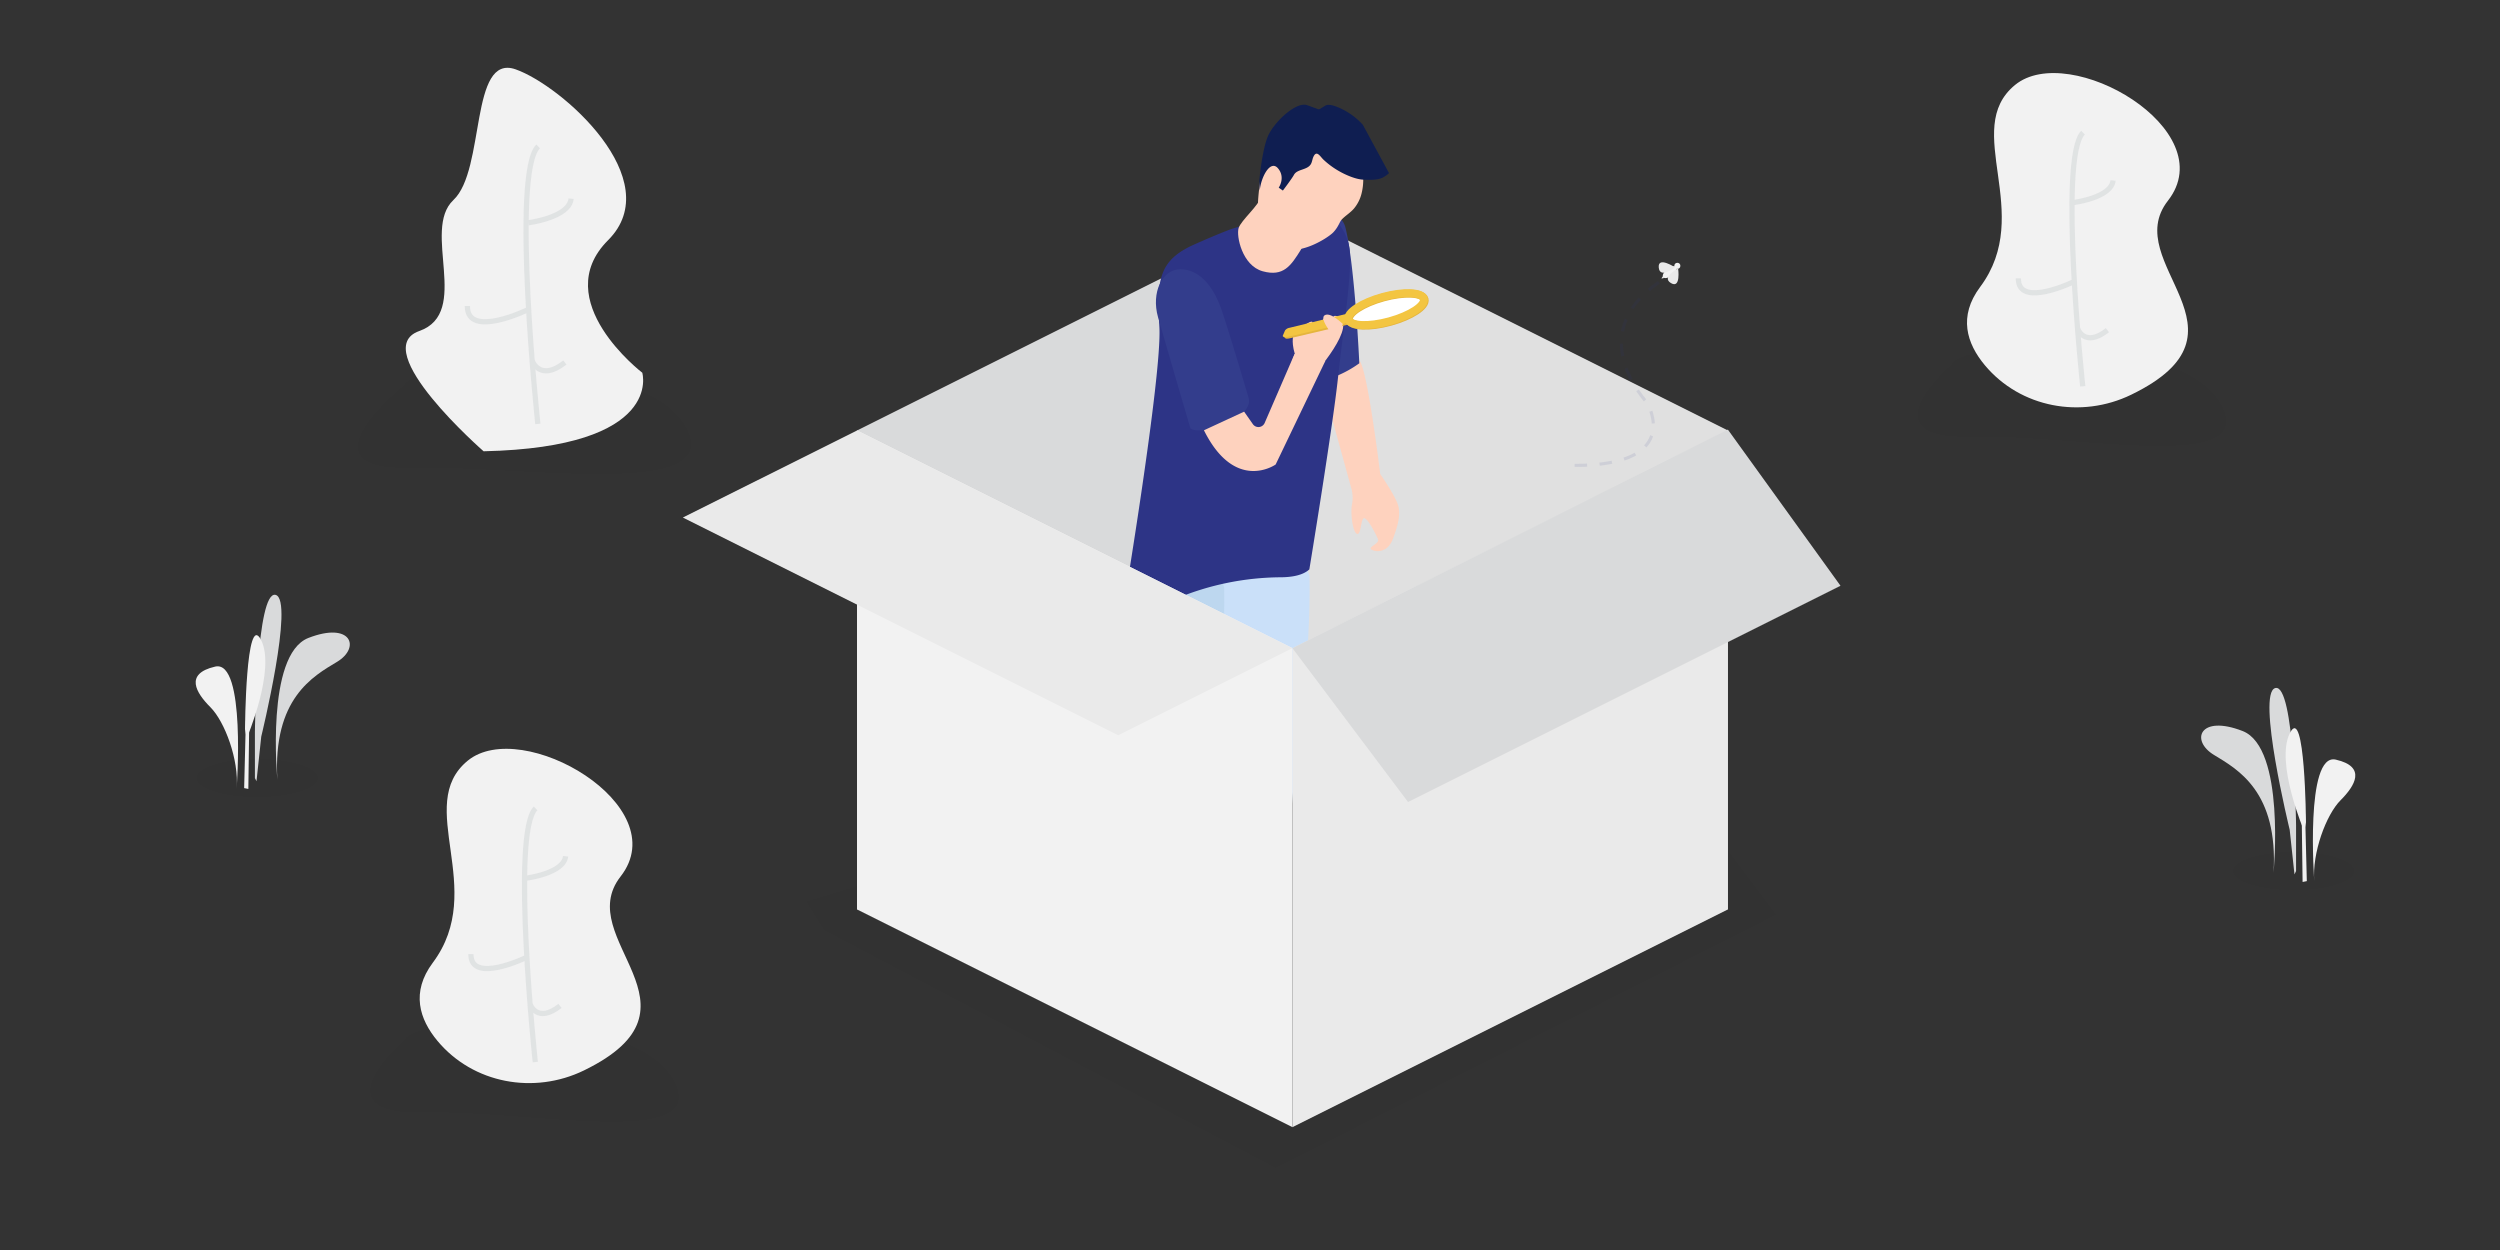 <svg xmlns="http://www.w3.org/2000/svg" id="Layer_1" data-name="Layer 1" viewBox="0 0 800 400"><rect x="0" y="0" width="800" height="400" fill="#333333" stroke="none"/><defs><style>.cls-2{opacity:.02;fill:#111}.cls-3{fill:#f2f2f2}.cls-4,.cls-7{fill:#d9dadb}.cls-5{opacity:.1}.cls-6{fill:none;stroke:#425760;stroke-width:1.68px;stroke-miterlimit:10}.cls-20,.cls-7{fill-rule:evenodd}.cls-12{fill:#fed2be}.cls-13{fill:#333d8c}.cls-16{fill:#e5b53c}.cls-20,.cls-22{fill:#eaeaea}</style></defs><path d="m263.7 297.59 144.53 76.12 160.11-81.04-15.42-20.52-165.72-22.93-129.17 39.3z" style="fill:#06152b;opacity:.02"/><ellipse cx="734" cy="278.73" class="cls-2" rx="19.37" ry="6.09"/><path d="m738.18 281.96-.54-21.56-1.08 1.89.27 19.94z" class="cls-3"/><path d="M734.74 278.74V264s-.51-45.36-6.63-43.83 4.59 45.36 4.59 45.36l1.53 14.27Z" class="cls-4"/><path d="M737.37 266.06s-9.43-22.1-4.58-31.53 5.12 28.57 5.12 28.57" class="cls-3"/><path d="M727.54 279.29s3.86-40-9.9-45.36-16.82 3-9.18 7.64 20.61 11.73 19.08 37.72" class="cls-4"/><path d="M740.57 282.08s-3.06-41.27 6.88-39 6.12 8.41 1.53 13-9.17 16.83-8.41 26" class="cls-3"/><ellipse cx="82.3" cy="248.96" class="cls-2" rx="19.37" ry="6.09"/><path d="m78.13 252.19.54-21.56 1.07 1.88-.27 19.95z" class="cls-3"/><path d="M81.57 249v-14.82s.51-45.35 6.62-43.82-4.59 45.35-4.59 45.35L82.08 250Z" class="cls-4"/><path d="M78.94 236.29s9.43-22.1 4.58-31.53-5.12 28.56-5.12 28.56" class="cls-3"/><path d="M88.76 249.52s-3.85-40 9.91-45.37 16.82 3.06 9.17 7.65-20.6 11.73-19.08 37.72" class="cls-4"/><path d="M75.73 252.31s3.06-41.28-6.87-39-6.12 8.41-1.53 13 9.17 16.83 8.4 26" class="cls-3"/><path d="M129.34 123.33s-34.27 27.27 1.5 26.33 102.08 10.71 88.5-13.19-86.64-21.47-90-13.14" class="cls-2"/><path d="M154.75 144.41s-37.31-32.58-20.59-38.48.64-32.25 10.94-41.93 5.14-47 19.9-41.81 48.89 35.38 29.59 54.67 10.94 42.41 10.94 42.41 7.11 23.86-50.78 25.14" class="cls-3"/><g class="cls-5"><path d="M172.11 135.66s-8.56-80.41.1-88.81" class="cls-6"/><path d="M169 71.29s13.16-1.64 13.75-7.71M169.16 99s-19.69 9.63-19.6-1.08M170.28 115.42s2.46 6.89 10.48.58" class="cls-6"/></g><path d="M129.45 332.85s-28.21 24 5.94 23.12 92.93 12.24 80-10.58-82.74-20.54-85.94-12.54" class="cls-2"/><path d="M186.86 342.54c-16 7.78-35.47 4.21-46.86-9.44-5.83-7-8.53-15.59-1.53-25 17.71-23.67-6.15-50.47 11.2-64.68s66.66 14.39 48.91 37.07c-15.66 20.05 30.07 41.71-11.72 62.05" class="cls-3"/><g class="cls-5"><path d="M171.29 339.86s-7.82-73.49.1-81.17" class="cls-6"/><path d="M168.42 281s12-1.5 12.57-7M168.6 306.31s-18 8.8-17.91-1M169.63 321.37s2.24 6.29 9.57.52" class="cls-6"/></g><path d="M624.63 116.61s-28.2 24 5.94 23.12 92.93 12.24 80-10.58-82.73-20.54-85.94-12.54" class="cls-2"/><path d="M682 126.3c-16 7.78-35.47 4.21-46.86-9.44-5.83-7-8.53-15.59-1.52-25 17.7-23.67-6.15-50.47 11.2-64.68s66.65 14.39 48.9 37.07C678.11 84.3 723.83 106 682 126.3" class="cls-3"/><g class="cls-5"><path d="M666.48 123.62s-7.83-73.49.09-81.17" class="cls-6"/><path d="M663.61 64.79s12-1.5 12.57-7.05M663.78 90.07s-18 8.8-17.91-1M664.81 105.13s2.25 6.29 9.57.52" class="cls-6"/></g><path d="m413.58 68.08-139.33 69.67v153.27l139.33-69.67z" class="cls-7"/><path d="M346.25 201.18c.24 3.32-2.2 28-3.62 45.51" style="fill:#4e7ddb"/><path d="M413.58 82.01v139.34l139.34 69.67V137.75L413.58 68.08" style="fill-rule:evenodd;fill:#e0e0e0"/><path d="M419.05 184.44c.42 25.76-3.61 53-4.08 56.1s-5.12 59-5.12 59-4.84 10.91-20 2.73c0 0 1.57-51.23 1.86-59.92s1.68-26.71 1.1-35.72-5.66-11.38-6.2-23.23c0 0 2-10.9 16.24-9.95s16.2 10.99 16.2 10.99" style="fill:#cae0f9"/><path d="M391.74 188.08c.42 25.76-3.61 53-4.08 56.1s-5.12 59-5.12 59-4.84 10.9-20 2.73c0 0 1.57-51.23 1.86-59.93s1.68-26.71 1.1-35.71-5.66-11.38-6.2-23.23c0 0 2-10.9 16.24-10s16.2 11.04 16.2 11.04" style="fill:#bdd7ef"/><path d="m422.12 118.9 10.41 37.77a11.4 11.4 0 0 1 .1 4.77c-.52 2.59.16 8.64 1.55 9.37s1.23-5 2.36-5 4 5.55 4.45 6.84-3.31 2.42-2.18 3.19 5.15 1.37 6.94-3.44 2.3-7.41 1.77-10.24-5.85-10.48-5.85-10.48S437.6 118 435 115.39" class="cls-12"/><path d="M430.55 72.87c3 11.88 4.43 43.38 4.43 43.38a35.3 35.3 0 0 1-10.19 5.11c-5.24 1.43-7.49.81-7.49.81s-3.74-30-2.31-40 13.41-17.84 15.56-9.3" class="cls-13"/><path d="M428.15 120.94c1.68-15.73 5-36 3.49-42.52a16.06 16.06 0 0 0-5.32-8.88c-3.06-2.43-7.18-1.43-10.78-1.2a44.3 44.3 0 0 0-9.92 2c-4.1 1.25-8.6 1.77-12.59 3.32-3.57 1.38-7.09 2.9-10.59 4.45-11.61 5.1-12.35 11.19-11.44 26.54s-11.74 91.13-11.74 91.13a56.7 56.7 0 0 0 17.39-4.33 88 88 0 0 1 33-6.72c3.85 0 7.37-.68 9.34-2.53.01 0 7.48-45.52 9.16-61.26M412 128.33v.19c.29-2.7.54-5.29.74-7.73-.26 2.69-.49 5.21-.74 7.54" style="fill:#2d3486"/><path d="M403.54 62.94c-.7 2.82-6.34 7.5-7.17 10s1.09 12.06 7.71 13.87 9-1.74 12.2-6.9-12.74-16.97-12.74-16.97" class="cls-12"/><path d="m435.83 61.34-.15.65a12 12 0 0 1-2.33 4.65c-1.13 1.37-2.69 2.27-3.93 3.54-.83.84-1 2.3-2.77 4.17s-12.26 8.59-18 4.09a15.52 15.52 0 0 1-6.09-12.5c-.14-2.64 1-10.4 1-10.4s2.23-8 4.52-11.58a18.3 18.3 0 0 1 7.21-6 8.2 8.2 0 0 1 3.88-1.08c1.81.13 3.15 1.54 4.75 2.22 1.2.51 2.52-.07 3.8.51 1.61.72 3.28 3 4.23 4.4 3.32 4.99 5.17 11.4 3.88 17.33" class="cls-12"/><path d="M399.5 127.12c2.16 6.45-14.5 12.62-18.55 10 0 0-8.19-27.84-10.39-35.65s1.26-15.18 7-15.3 10.56 4.72 13.44 13.27 8.5 27.68 8.5 27.68" class="cls-13"/><path d="m398.12 131.73 2.8 4a2.17 2.17 0 0 0 3.77-.38l9.56-22.07 9.84 2.25-15.88 33.11s-12.93 9.16-22.95-10.95" class="cls-12"/><path d="M436.1 39.91a22.5 22.5 0 0 0-7.64-5.46c-1.14-.47-2.66-1.1-3.91-.83-.54.12-2.31 1.47-2.61 1.36l-3.62-1.31c-3.61-1.31-10.76 5.54-12.62 10S403 57.53 403 57.53s0 1.47.12 3.47c.38-4.33 3.4-10.06 5.86-7.11s.21 6.16.21 6.16l1.33.93s2.9-3.83 3.53-5c1-1.93 4.27-1.49 5.43-3.47.4-.68.46-1.57.79-2.29 1.09-2.43 2.23 0 3.38 1a26 26 0 0 0 5 3.63c2 1.14 5.16 2.51 7.48 2.63 1.9.1 4.38.2 6.12-.55a7.7 7.7 0 0 0 2.23-1.54" style="fill:#0f1e51"/><path d="M419.86 120.65s15.68-17.37 7.77-19.52c-2.3-.62.37 3.58-4.27.76 0 0 .6 2.88-3.93 2.86 0 0 3.23-5.29-5.4 2.09 0 0-1 2 .31 6.42 0 0-5.34 11.07 5.52 7.39" class="cls-12"/><path d="m412.48 108.32 19-4.47.21-3-19.39 4.74-1 2.37c-.14.36.45.53 1.18.36" class="cls-16"/><ellipse cx="443.78" cy="99.06" rx="12.52" ry="4.06" style="stroke-miterlimit:10;fill:#fff;stroke:#e5b53c;stroke-width:2.55px" transform="rotate(-15.3 443.883 99.072)"/><path d="m410.65 107.74.88.59 1.18-1.01z" class="cls-16"/><ellipse cx="443.56" cy="98.88" rx="12.51" ry="4.04" style="fill:none;stroke-miterlimit:10;stroke:#f3c541;stroke-width:2.54px" transform="rotate(-15.33 443.687 98.9)"/><path d="m412.05 107.81 18.58-4.37.22-3-18.19 4.45a2.22 2.22 0 0 0-1.45.86l-.69 1.6c-.19.46.59.65 1.53.46" style="fill:#f3c541"/><path d="M427.67 108.76s-5.66-6.46-3.85-7.82 5.9 2.75 5.9 2.75" class="cls-12"/><path d="m552.92 137.75-139.34 69.66v153.28l139.34-69.67z" class="cls-20"/><path d="M274.25 151.68v139.34l139.33 69.67V207.41l-139.33-69.66" style="fill:#f2f2f2;fill-rule:evenodd"/><path d="m413.58 207.41 36.99 49.23 138.39-69.2-36.04-49.97z" class="cls-7"/><path d="m413.58 207.41-55.73 27.87-139.34-69.67 55.74-27.86z" class="cls-20"/><ellipse cx="534.33" cy="87.07" class="cls-3" rx="2.66" ry="1.26" transform="rotate(-37.38 534.357 87.074)"/><path d="M536 85.55s-4.84 3.82-5.2.07 5.2-.07 5.2-.07M537 85.92s-5.52 2.75-2.29 4.67 2.29-4.67 2.29-4.67" class="cls-22"/><circle cx="536.75" cy="85.07" r=".97" class="cls-3"/><path d="M532.11 88.43s-.58.73-.34.7a7 7 0 0 0 .79-.21Z" class="cls-3"/><path d="M530.81 90.35c-24.54 16.86-3.72 38.51-3.72 38.51s12.78 21.43-26.68 20" style="opacity:.1;fill:none;stroke-miterlimit:10;stroke:#2d3386;stroke-dasharray:4"/></svg>